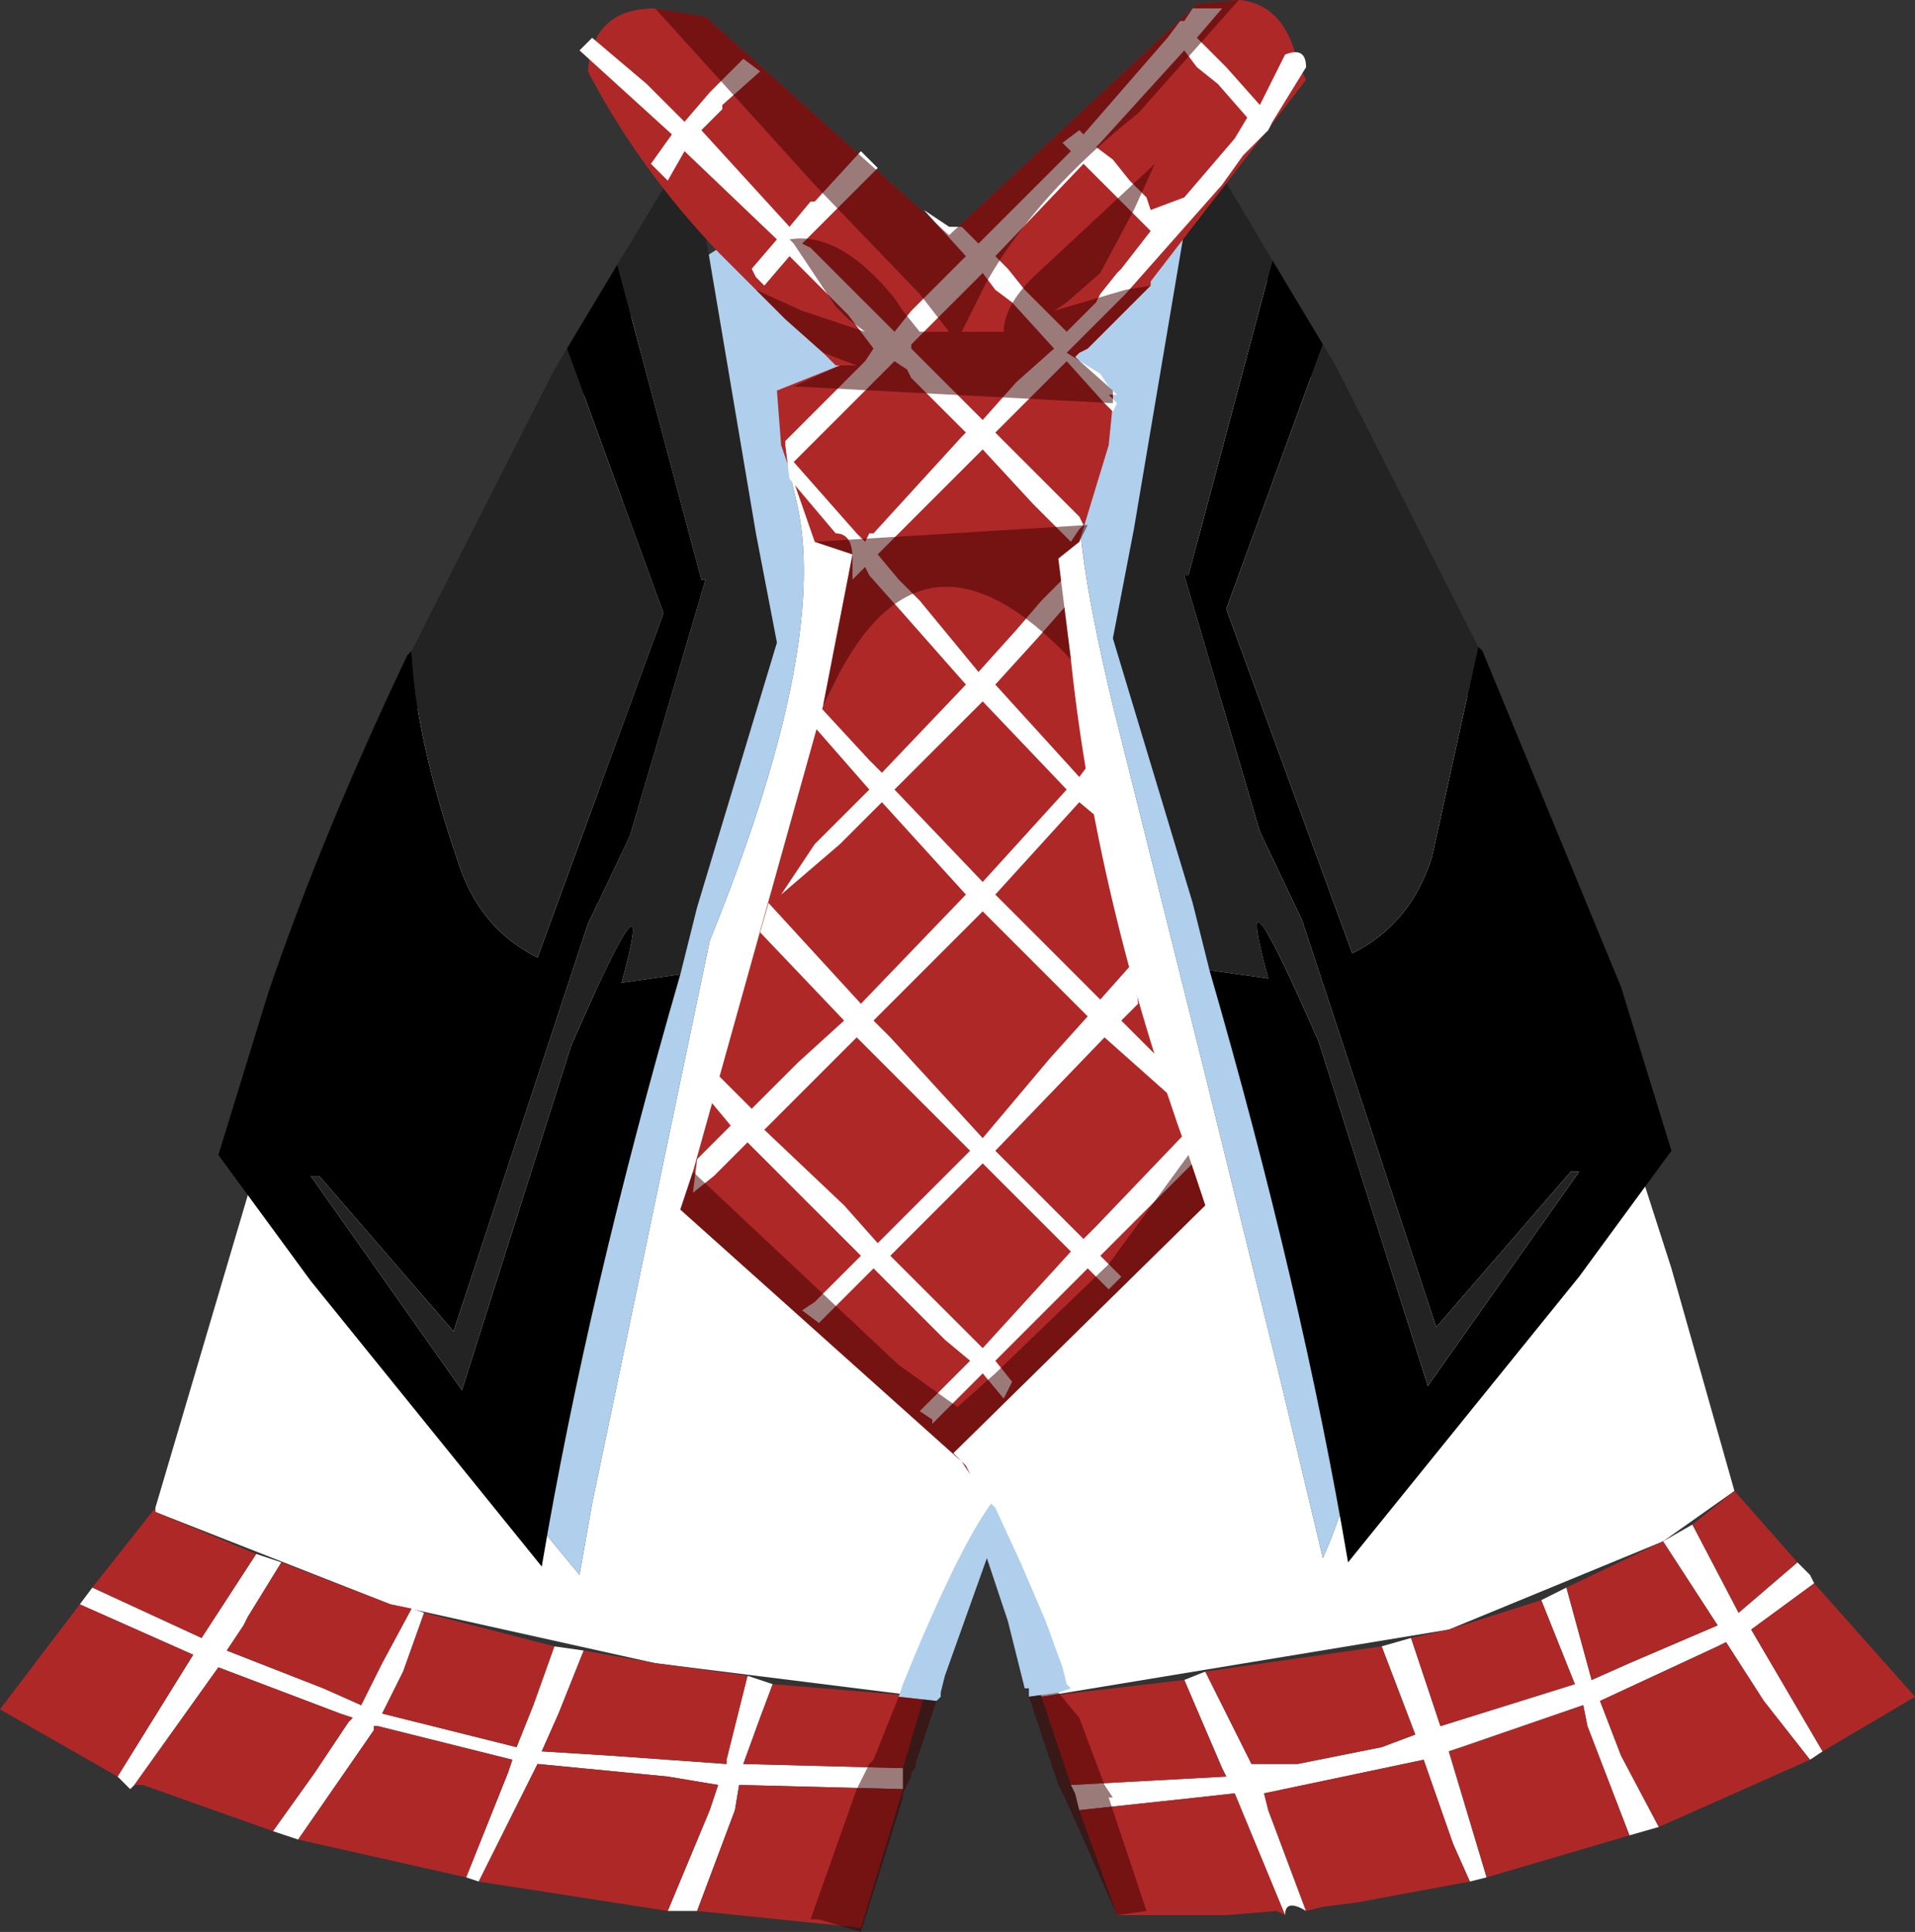 <svg xmlns="http://www.w3.org/2000/svg" xmlns:ffdec="https://www.free-decompiler.com/flash" xmlns:xlink="http://www.w3.org/1999/xlink" ffdec:objectType="frame" width="22.8" height="23"><rect width="100%" height="100%" fill="#333333" stroke="none"/><use ffdec:characterId="1" xlink:href="#a" width="22.8" height="23"/><defs><g id="a" fill-rule="evenodd"><path fill="#fff" d="m13 2.65.4-1.05-.05-.05-.5.45v-.25h.05l.5-.45.2-.25.1.4.05.1q.1-.1.15-.1.4 0 1.8 3.25l.45.65.5 1.05.15.55.55 1 .25.7v.15l1.4 3.4v.1l.9 2.8.75 2.65-.85.6-2.55 1.05-4.85.8-.75-2-.65 2-3.2-.4-3.15-.7-2.8-1.1v-.05l1.7-5.75.05-.15V12l.05-.2.45-1.55.2-.5.6-1.15.8-1.7 1.2-2.1.85-1.45q-.6 4-.65 8.4-.05 2.2-.55 3.95l-.35 2.2-.1-.15.1.3v-.15l.7.85.15-.85 1.4-6.7q1.4-3.45 1.05-5.15l-.15-.65.15.15 2.7-.05q.85-.45.7.1-.2.5.35 2.8l1.1 4.4.9 3.65.5 2.1q.8-1.8.3-3.75l-.9-3.35-.85-4.3q-.2-1.5.35-3.05.35-.95-.3-1.9-.7.15-1.35.45m-4.5-.7.35-.55.25-.3.1.15.1.1-.55.6h.35l-.25.25zm.7.6.1-.05 1.4.5-.05-.05-1.25-1.5.55.3.85.95.55.5.3.15-1.3.05-.7-.1z"/><path fill="#afcfec" d="m7.75 3.35.1-.2q.05-.4.65-1.2l.35.25-.5.6-.1.35.95-.6.45.75.7.1 1.3-.05.6.2.7-.85.05-.05q.65-.3 1.35-.45.65.95.3 1.9-.55 1.55-.35 3.05l.85 4.3.9 3.35q.5 1.95-.3 3.75l-.5-2.1-.9-3.65-1.1-4.4q-.55-2.3-.35-2.8.15-.55-.7-.1l-2.7.05-.15-.15.15.65q.35 1.7-1.05 5.15l-1.4 6.7-.15.85-.7-.85v.15l-.1-.3.1.15.35-2.2q.5-1.75.55-3.95.05-4.4.65-8.4m.15-.05-.1.1z"/><path fill="#fff" d="m21.6 18.85-.75.55.85 1.45-.15.1-.55-.7-.45-.7-.1.05-1.4.65.25.65.45.85-.35.1-.5-1.3-.05-.25-1.45.5-.15.05.45 1.5-.2.05-.2-.45-.35-1-1.9.4.05.2.45 1.2q-.25-.15-.25.05l-.6-1.45-.45.05-1.4.15-.05-.2-.05-.1 1.85-.1-.05-.1L14.1 20l.25-.1.55 1.1h.55l1-.2.4-.15-.4-1.05.35-.1.35 1.05 1.6-.5-.4-1 .3-.15.3 1.1.45-.2 1.05-.45-.65-1 .35-.2.55 1.05.7-.6.15.15zm-16.7.3.15.05-.25.7-.25.5 1.6.4.2-.5.25-.7.35.05-.2.5-.1.25-.2.45.8.05 1.4.1v-.05l.25-1 .3.1-.15.4-.2.55 1.9.05v.25l-1.95-.05-.05.3-.45 1.2h-.35l.5-1.2.1-.3-.6-.1L6.4 21l-.1.2-.6 1.2-.15-.05.5-1.25.05-.15-1.6-.4h-.05v.05l-.9 1.3-.3-.1.5-.7.4-.6.05-.05-.15-.05-1.45-.55-1 1.4-.05.05-.15-.15.9-1.45-1.35-.6.15-.2 1.3.6.65-1 .15.05.15.05-.4.65-.05.1-.2.3 1.15.45.45.2.25-.5z"/><path fill="#af2828" d="m21.6 18.85 1.2 1.35-1.1.65-.85-1.45zm-.05 2.1-1.8.8-.45-.85-.25-.65 1.4-.65.1-.05.45.7zm-2.15.9-1.7.5-.45-1.5.15-.05 1.45-.5.05.25zm-1.9.55-1.35.25-.4.05-.2.05-.45-1.2-.05-.2 1.9-.4.35 1zm-2.2.4-.1-.05-.6.05h-1.3l-.45-1.25 1.4-.15.45-.05zm-2.55-1.55-.35-1.05 1.7-.2.45 1.05.05.1zm1.6-1.35 2.1-.3.4 1.05-.4.15-1 .2h-.55zm2.45-.4.45-.1 1.1-.35.4 1-1.6.5zm1.85-.6 1.15-.55.65 1-1.05.45-.45.2zm1.5-.75.5-.4.75.85-.7.6zm-16.8.45 1.3.5.25.05-.35.65-.25.5-.45-.2-1.15-.45.2-.3.05-.1zm1.7.6 1.55.4-.25.7-.2.5-1.6-.4.25-.5zm1.9.45.85.15 1.1.15-.25 1V21l-1.4-.1-.8-.05.2-.45.1-.25zm2.25.4 1.8.15-.25.85-1.9-.05.2-.55zm1.55 1.25-.5 1.65-1.95-.2.45-1.2.05-.3zm-2.8 1.45L5.7 22.4l.6-1.2.1-.2 1.55.15.6.1-.1.3zm-2.4-.4-2-.45.9-1.3v-.05h.05l1.6.4-.05.15zm-2.3-.55-1.55-.55h-.1l1-1.4 1.45.55.15.05-.05.05-.4.6zm-1.85-.65-1.4-.8.95-1.25 1.35.6zm-.3-2.25.75-.95V18l1.2.5-.65 1z"/><path d="m15.15 3.1.6 1-1.15 3.15 1.5 4.1q.7-.35.95-1.15l.55-2.5.05.05 1.65 4 .6 1.95-1.1 1.5-2.75 3.4q-.55-3.25-1.65-7.05l.7.1q-.45-1.65.6.75l1.3 4.1 1.8-2.55h-.1l-1.6 1.85-1.6-4.85L15 9.9l-.9-3.05h.05zm-8.4 1.05.6-1 1 3.75h.05l-.9 3.05L7 11l-1.6 4.85L3.8 14h-.1l1.8 2.55 1.3-4.1q1.05-2.4.6-.75l.7-.1Q7 15.4 6.45 18.65l-2.75-3.4-1.1-1.5.6-1.95q.65-1.9 1.65-4l.05-.05q.05 1.05.55 2.5.25.8.95 1.15l1.5-4.1z"/><path fill="#2b1c00" d="m9.85 9.35.7-2-.1-.4.55.55-.95 1.8-.55 1.05z"/><path fill="#232323" d="m14.4 11.55-.2-.8-.95-3.15.25-1.3.6-3.55V2.7l-.05-.5v-.95l1.1 1.85-1 3.75h-.05L15 9.9l.5 1.05 1.6 4.85 1.6-1.85h.1L17 16.5l-1.3-4.1q-1.05-2.4-.6-.75zm1.35-7.45.15.25 1.7 3.35-.55 2.5q-.25.8-.95 1.15l-1.5-4.1zm-8.4-.95L8.8.75l-.1.35.2-.35 1.55 1.55-.4 1.35Q9.3 1.9 8.75 1.3l-.1-.1-.25 1.55v.05L9 6.35l.25 1.3-.95 3.15-.2.8-.7.1q.45-1.65-.6.75l-1.3 4.1L3.7 14h.1l1.6 1.85L7 11l.5-1.05.9-3.05h-.05zM4.9 7.75 6.6 4.4l.15-.25L7.9 7.3l-1.5 4.1q-.7-.35-.95-1.15-.5-1.45-.55-2.5"/><path fill="#ff4381" d="m11.45 17.4.05.05.05.1z"/><path fill="#af2828" d="m11.45 17.4-3.35-3 .15-.45L9.8 8.4l.35-1.8-.45-.15-.4-1.15-.05-.65.75-.3h-.05L9.8 4.2l-.45-.4L9 3.45 8.55 3Q7.6 2 7 .85 7.05.1 7.8.1l.6.1 2.9 2.6L14.25.05l.5-.05q.55.05.7.75l.1.2-1.85 2.4v.05l-.7.7-.05.05-.1.05-.05.05.45.4v.15l-.05.5-.35 1.15-.25.2.15 1.2q.3 2.85 1.4 5.9l.2.6-3 2.95z"/><path fill="#fff" d="m11.85 3.45-.15-.2-.8.8-.05.05v.05l.35.35.45.45.05.05.4-.45.45-.4-.5-.55zM12 3.2l.2.25.5.5.1-.1.25-.25.05-.1.2-.25.05-.05.35-.45-.8-.8-1.05 1.1zM14.5 1l-.25-.2-.15-.2-1 1.1-.05.05.2.15.2.25.2.2.05.15.4-.15.6-.7.15-.25zm-.25-.55.15.15.2.2.4.45.3-.6q.25-.1.25.15l-.4.65-.05.1-.3.3-.25.35-1.15 1.3-.7.7.4.25.1.15.1.1h-.1l.1.1-.05.1-.1-.1-.45-.5-.3.3-.55.55 1 1 .05.1-.05.05-.1.15L12.3 6l-.6-.65-.9.9-.35.35.25.3.25.25.7.85.45-.5.3-.35.25-.25.05.3-.35.4-.5.55 1 1.1.15-.2.05.25-.05.1.1.1.05.3-.3-.25-1 1.1 1.25 1.25.4-.45.05.5-.2.2.25.25.25.25.15.35.05.15-.9-.8-1.3 1.35 1.05 1.05.15-.15 1.1-1.15.1.35-.1.1-1.05 1.05.25.25-.15.15-.25-.25-1.1 1.1.2.25-.1.2-.25-.3-.6.6v-.05l-.15-.1.35-.35.25-.25-.3-.25-.85-.85-.4.4-.25.25-.2-.15.15-.1.1-.1.45-.45L8.9 13.6l-.4.4-.25.2.05-.4.05-.05.35-.35-.25-.3.1-.3.4.4.55-.55.55-.5-1-1.05.1-.35 1.1 1.2 1.25-1.3-1-1.1-.15.15-.35.35-.7.6.4-.6.45-.45.2-.2-.7-.8.05-.25.05.05.6.65.15.15 1-1.05-.75-.85-.4-.45-.05-.1-.15.15v-.25q0-.3-.2-.3L9.4 5.7l-.05-.4v-.05l.75-.75.1-.1.1-.1.1-.15-.3-.4-.45-.45-.15-.15-.1-.1-.3.35-.1-.1-.05-.1.3-.35-1.1-1.05-.2.35-.2-.2L8 1.6 6.9.6l.15-.15.65.55.45.45.3-.35.05-.05.35-.35.2.15-.45.4v.05l-.25.25L9.4 2.7l.25-.3h.05l.55-.6.2.2-.9.9.1.05.05.05.95.95.2-.25.05-.05.6-.6-.5-.55.3.2h.15l.2.2 1.1-1.1-.1-.1.2-.15.05.05 1-1.15.15-.2h.05l.1-.15h.35zm-2.75 4.7-.65-.65-.05-.1-.15-.1-.2.2-.05.05-.7.7-.25.25.75.85.1.1.05-.1h.05l1.05-1.15zm.2 10.9 1.05-1.15-1.05-1.05-1.1 1.1zm-2.6-2.6.95.9.4.45 1.1-1.1-1.35-1.35zm1.3-1.3.2.2 1.1 1.2.8-.95.45-.5-1.25-1.25zm2.3-2.75-1-1.05-1.05 1.05 1.05 1.1z"/><path fill="#3f0000" fill-opacity=".522" d="m14.75 0-1.2 1.35q-1.2.95-1.8 2l-.3.6h.5q0-.3.35-.65l1.45-1.35-.25.55-.4.75-.4.35-.15.1.85-.25.3-.05-.7.7-.05.05-.1.05-.05.05.45.4v.15l-3.8-.2.55-.25h.2l-.4-.15-.45-.4L9 3.45l.55.25.75.25-.2-.15-.1-.1-.05-.05-.5-.75-.05-.05q.6-.1 1.25.7l.1.15.2.25h.35l-.35-.45L9.7 2.2 7.8.1l.6.1 2.9 2.6L14.25.05zm-2 7.85Q11.05 6.05 10 8l-.2.4.35-1.8-.45-.15 3.25-.2-.1.2-.25.2zm-1.25 9.6.05.1-.1-.15zm-.8-1.2.7.5.45-.4 1.35-1.3.95-1.3.2.6-3 2.95.1.1-3.35-3 .15-.45z"/><path fill="#afcfec" d="M12.25 20.2v-.1h-.05l-.2-.8-.25-.75-.5 1.4-.05.2v.05l-.05.05-.45-.05.05-.15q.65-1.6 1.05-2.15l.05.05.3.65.15.35.15.35.2.55.05.2.05.05-.15.05z"/><path fill="#3f0000" fill-opacity=".522" d="m11.15 20.25-.15.45-.1.3v.05l-.05.05v.05l-.1.2v.05l-.2.65-.05.15-.25.8-.5-.15h-.1l.55-1.55.15-.3.05-.05.3-.75zm1.45-.1.25.3.3.8.1.15h-.05l.45 1.35-.35.05-.6-1.35-.1-.2-.35-1.05z"/></g></defs></svg>